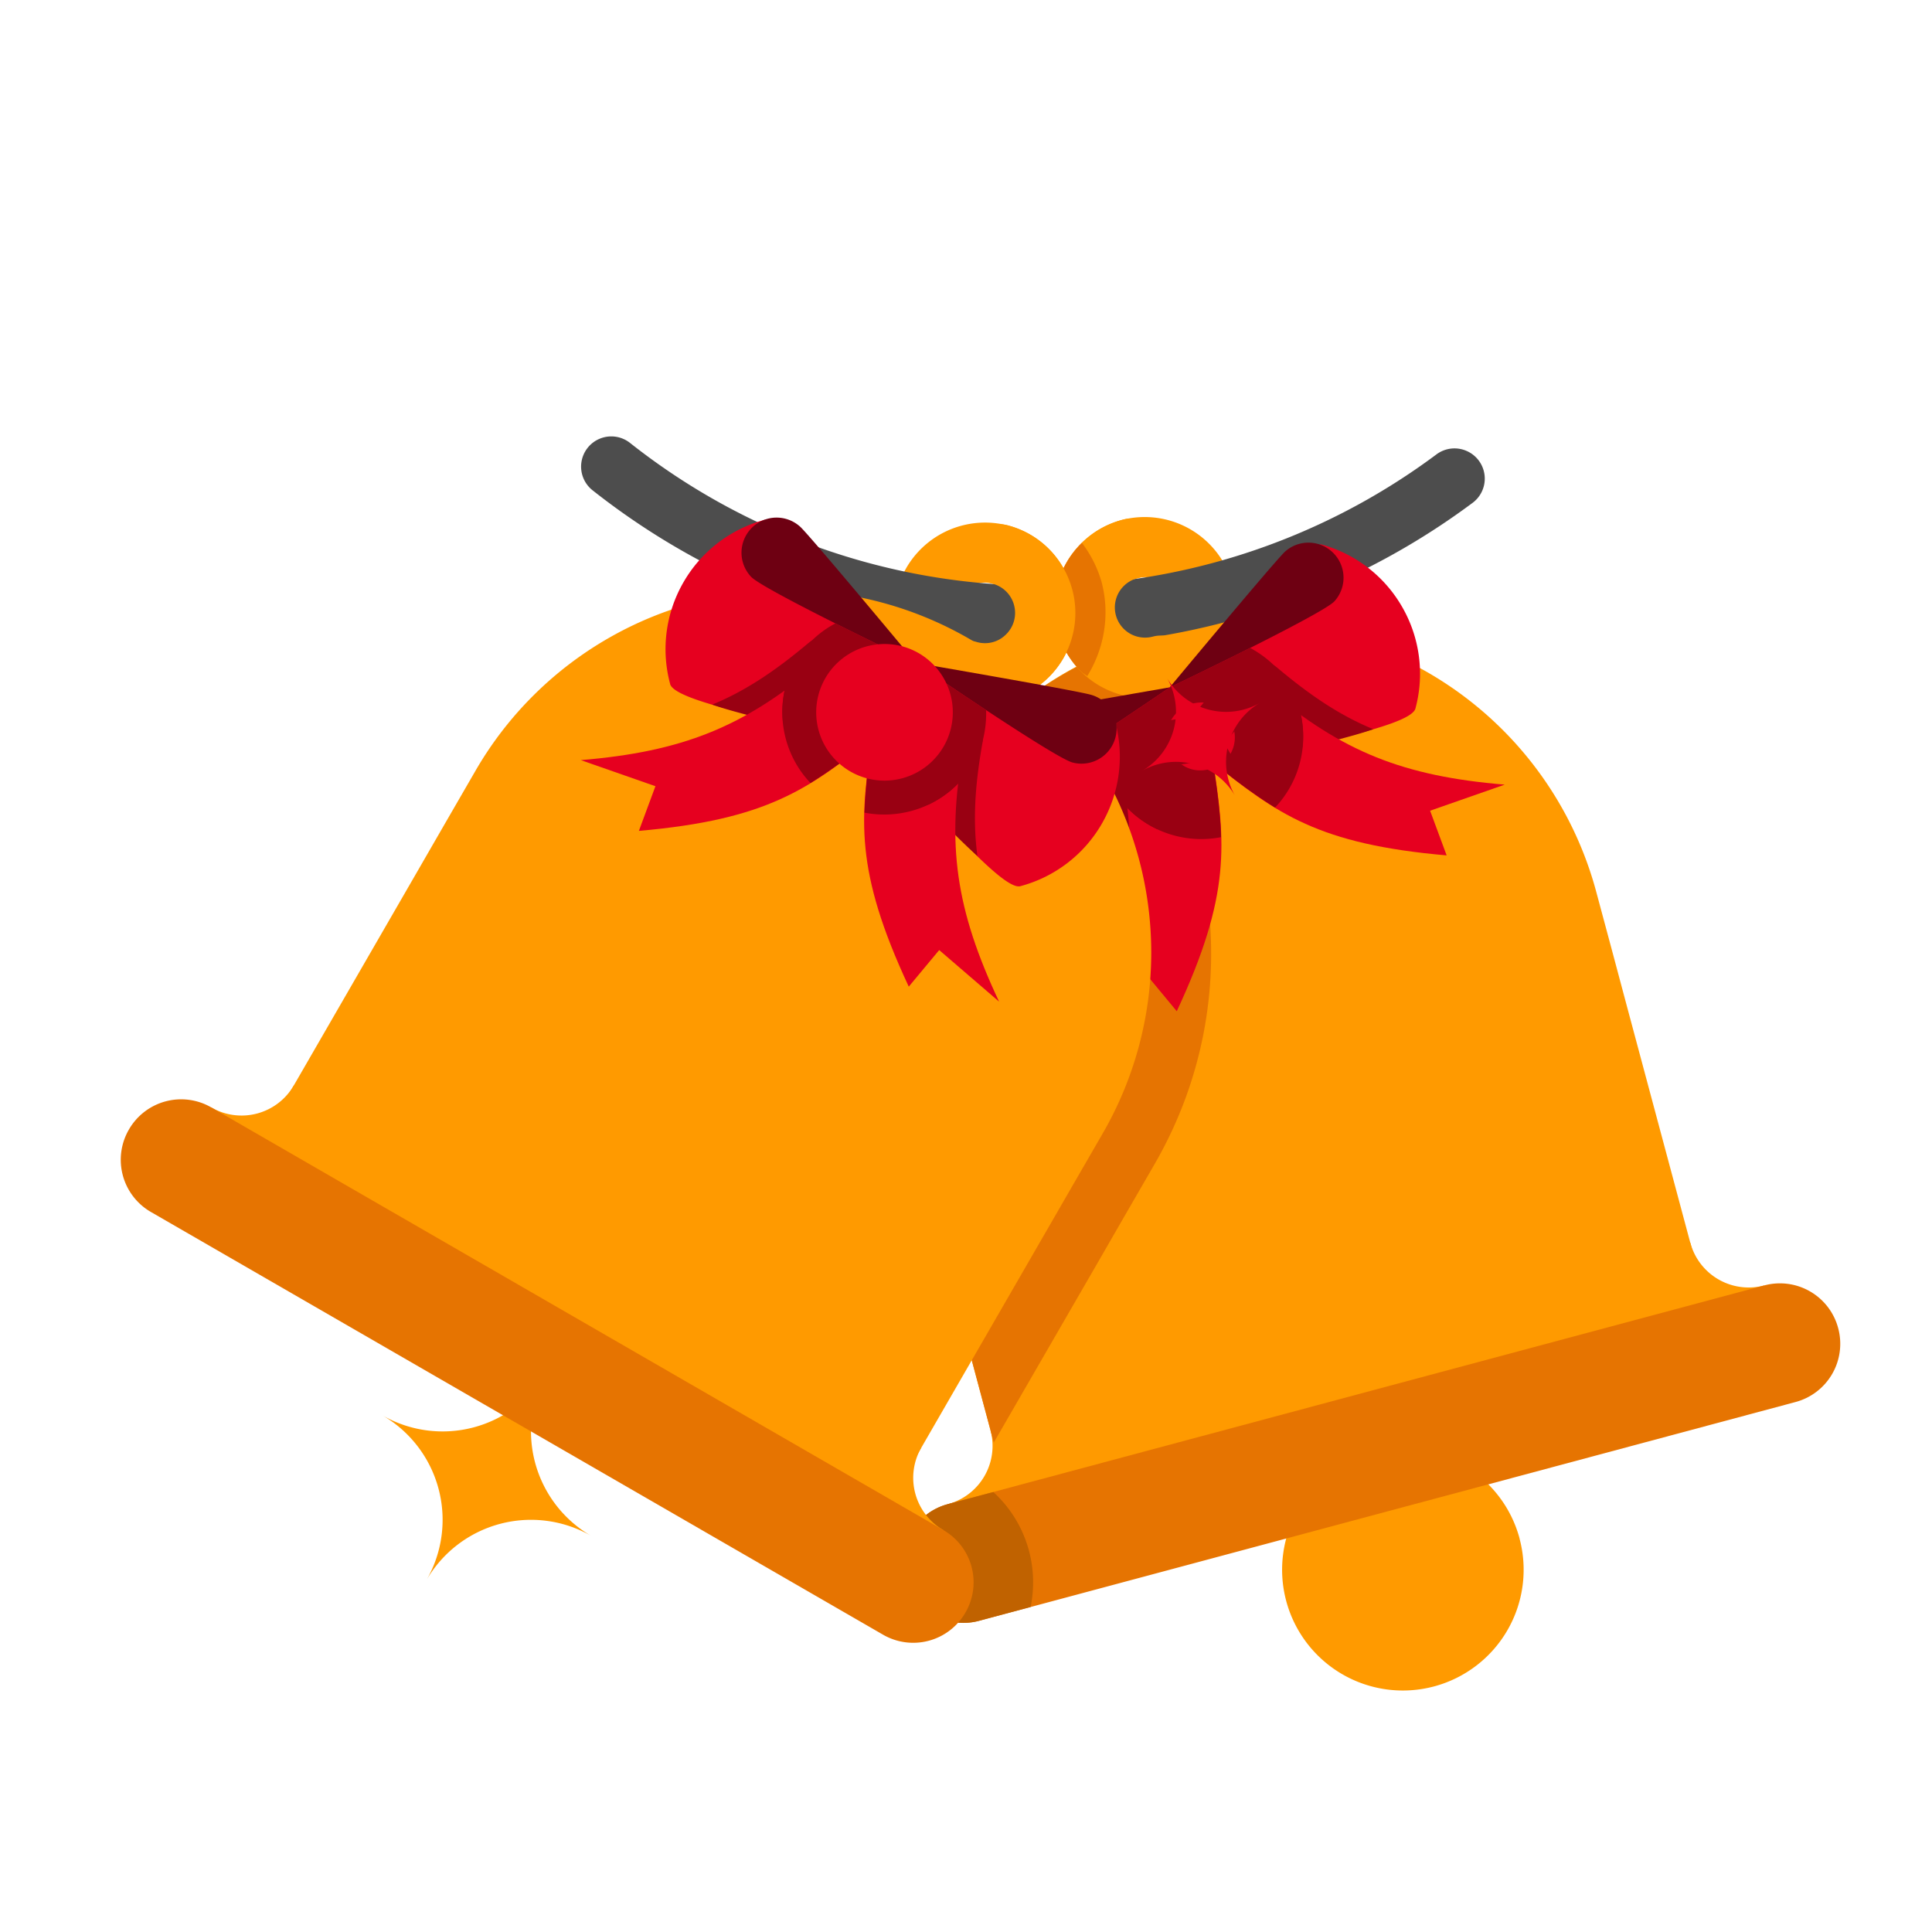 <svg xmlns="http://www.w3.org/2000/svg" width="32" height="32" viewBox="0 0 32 32"><path d="M25.168 25.482a2 2 0 0 1-1.414 2.45 2 2 0 0 1-2.45-1.414 2 2 0 0 1 1.415-2.45 2 2 0 0 1 2.45 1.414z" fill="#ff9a00"/><path d="M18.578 8.613a1.508 1.508 0 0 0-1.061 1.837 1.508 1.508 0 0 0 1.837 1.06 1.508 1.508 0 0 0 1.06-1.837 1.508 1.508 0 0 0-1.836-1.06zm.258.966a.493.493 0 0 1 .613.353.493.493 0 0 1-.354.612.493.493 0 0 1-.612-.353.493.493 0 0 1 .353-.612z" style="line-height:normal;text-indent:0;text-align:start;text-decoration-line:none;text-decoration-style:solid;text-decoration-color:#000;text-transform:none;block-progression:tb;isolation:auto;mix-blend-mode:normal" color="#000" font-weight="400" font-family="sans-serif" white-space="normal" overflow="visible" fill="#ff9a00"/><path d="M20.893 10.342a6.034 6.034 0 0 0-1.797.203 5.988 5.988 0 0 0-4.243 7.35l.258.964.26.967 1.553 5.795 5.795-1.553 5.795-1.553-1.553-5.795-.258-.966-.26-.967a5.985 5.985 0 0 0-5.55-4.445z" fill="#ff9a00"/><path d="M16.406 23.69a1 1 0 0 1-.708 1.224l.26.966 1.931-.518-.518-1.932-.965.26zm11.591-3.107a1 1 0 0 0 1.224.708l.26.965-1.933.518-.517-1.932.966-.259z" fill="#ff9a00"/><path d="M15.698 24.914l13.523-3.623a.998.998 0 0 1 1.225.707.998.998 0 0 1-.707 1.224l-13.523 3.624a.998.998 0 0 1-1.225-.707.998.998 0 0 1 .707-1.225zm2.394-13.996c-.63.295-1.192.69-1.668 1.162a4.96 4.96 0 0 1 .97 6.201l-.5.865-.496.86-.006.01-.662 1.148.73 2.729 1.655-2.864.006-.01.504-.875.5-.865c1.597-2.765 1.082-6.172-1.033-8.361z" fill="#e67401"/><path d="M17.063 8.854c.712.41.96 1.336.549 2.049a1.508 1.508 0 0 1-2.05.549 1.508 1.508 0 0 1-.548-2.05 1.508 1.508 0 0 1 2.049-.548zm-.5.866a.493.493 0 0 0-.683.183.493.493 0 0 0 .183.683.493.493 0 0 0 .683-.183.493.493 0 0 0-.183-.683z" style="line-height:normal;text-indent:0;text-align:start;text-decoration-line:none;text-decoration-style:solid;text-decoration-color:#000;text-transform:none;block-progression:tb;isolation:auto;mix-blend-mode:normal" color="#000" font-weight="400" font-family="sans-serif" white-space="normal" overflow="visible" fill="#ff9a00"/><path d="M16.453 24.713l-.754.2a.997.997 0 0 0-.707 1.225c.144.536.69.85 1.225.707l.853-.228a2.026 2.026 0 0 0-.617-1.904z" fill="#c06200"/><path d="M24.294 7.47a.5.5 0 0 0-.507.06 10.964 10.964 0 0 1-13.352-.194.5.5 0 1 0-.62.785 11.973 11.973 0 0 0 14.57.212.5.5 0 0 0-.091-.863z" style="line-height:normal;text-indent:0;text-align:start;text-decoration-line:none;text-decoration-style:solid;text-decoration-color:#000;text-transform:none;block-progression:tb;isolation:auto;mix-blend-mode:normal" color="#000" font-weight="400" font-family="sans-serif" white-space="normal" overflow="visible" fill="#4d4d4d"/><path d="M18.578 8.613a1.502 1.502 0 0 0-.673 2.51c.379.377.932.526 1.449.387a.5.5 0 1 0-.259-.966.498.498 0 1 1-.259-.966.5.5 0 1 0-.258-.965z" style="line-height:normal;text-indent:0;text-align:start;text-decoration-line:none;text-decoration-style:solid;text-decoration-color:#000;text-transform:none;block-progression:tb;isolation:auto;mix-blend-mode:normal" color="#000" font-weight="400" font-family="sans-serif" white-space="normal" overflow="visible" fill="#ff9a00"/><path d="M17.92 8.992c-.19.185-.332.418-.402.682-.139.516.01 1.07.388 1.449.03.03.069.049.102.076.286-.463.38-1.027.236-1.565a1.962 1.962 0 0 0-.324-.642z" style="line-height:normal;text-indent:0;text-align:start;text-decoration-line:none;text-decoration-style:solid;text-decoration-color:#000;text-transform:none;block-progression:tb;isolation:auto;mix-blend-mode:normal" color="#000" font-weight="400" font-family="sans-serif" white-space="normal" overflow="visible" fill="#e67401"/><path d="M16.7 8.703a1.503 1.503 0 0 1 .675 2.51 1.502 1.502 0 0 1-1.45.387.5.5 0 1 1 .258-.965.49.49 0 0 0 .483-.13.497.497 0 0 0 .13-.482.498.498 0 0 0-.353-.354.5.5 0 1 1 .258-.966z" style="line-height:normal;text-indent:0;text-align:start;text-decoration-line:none;text-decoration-style:solid;text-decoration-color:#000;text-transform:none;block-progression:tb;isolation:auto;mix-blend-mode:normal" color="#000" font-weight="400" font-family="sans-serif" white-space="normal" overflow="visible" fill="#ff9a00"/><path d="M23.444 11.735a2.215 2.215 0 0 0-.222-1.686 2.215 2.215 0 0 0-1.35-1.035l-2.498 2.37.384.665.392.68c1.098-.33 3.207-.668 3.294-.994z" fill="#e6001f"/><path d="M17.643 15.085a2.215 2.215 0 0 1-1.35-1.036 2.215 2.215 0 0 1-.222-1.686l3.303-.978.384.664.392.68c-.835.786-2.182 2.443-2.507 2.356z" fill="#e6001f"/><path d="M20.524 10.993a.571.571 0 0 1 .633.068c.566.476 1.053.796 1.59 1.017-.378.13-.93.26-1.493.391-.113-.073-.226-.145-.337-.225l-.253.308c.021.016.045.028.067.044-.288.07-.574.14-.802.208l-.392-.679.81-.988a.571.571 0 0 1 .177-.143z" style="line-height:normal;text-indent:0;text-align:start;text-decoration-line:none;text-decoration-style:solid;text-decoration-color:#000;text-transform:none;block-progression:tb;isolation:auto;mix-blend-mode:normal" color="#000" font-weight="400" font-family="sans-serif" white-space="normal" overflow="visible" fill="#990012"/><path style="isolation:auto;mix-blend-mode:normal" d="M21.011 11.424l-.962 1.172c1.098.886 1.791 1.387 3.912 1.572l-.274-.74 1.236-.432c-1.68-.14-2.691-.546-3.912-1.572z" color="#000" overflow="visible" fill="#e6001f"/><path d="M19.374 11.385s-2.284 1.566-2.594 1.65a.581.581 0 0 1-.3-1.123c.31-.083 2.894-.527 2.894-.527zm0 0s2.498-1.195 2.725-1.422a.581.581 0 0 0-.821-.821c-.227.227-1.904 2.243-1.904 2.243z" fill="#6e0012"/><path d="M21.012 11.424c.182.154.359.29.535.416a1.71 1.71 0 0 1-.428 1.536 9.027 9.027 0 0 1-.946-.685h.001a.547.547 0 0 0 .27-.576l.568-.69z" style="line-height:normal;text-indent:0;text-align:start;text-decoration-line:none;text-decoration-style:solid;text-decoration-color:#000;text-transform:none;block-progression:tb;isolation:auto;mix-blend-mode:normal" color="#000" font-weight="400" font-family="sans-serif" white-space="normal" overflow="visible" fill="#990012"/><path style="line-height:normal;text-indent:0;text-align:start;text-decoration-line:none;text-decoration-style:solid;text-decoration-color:#000;text-transform:none;block-progression:tb;isolation:auto;mix-blend-mode:normal" d="M18.527 12.116a.571.571 0 0 0-.259.582c.13.727.163 1.309.086 1.885.302-.263.69-.675 1.086-1.098-.007-.134-.013-.268-.027-.404l.394-.065c.003.026.001.053.004.08.204-.215.408-.427.581-.59L20 11.827l-1.261.208a.571.571 0 0 0-.212.082z" color="#000" font-weight="400" font-family="sans-serif" white-space="normal" overflow="visible" fill="#990012"/><path d="M18.59 12.822l1.496-.247c.217 1.394.305 2.244-.595 4.174l-.503-.607-.993.854c.719-1.525.873-2.604.595-4.174z" style="isolation:auto;mix-blend-mode:normal" color="#000" overflow="visible" fill="#e6001f"/><path d="M18.59 12.823l.98-.162c.152.11.35.13.534.053.063.41.11.785.12 1.152a1.713 1.713 0 0 1-1.552-.483 9.42 9.42 0 0 0-.082-.56z" style="line-height:normal;text-indent:0;text-align:start;text-decoration-line:none;text-decoration-style:solid;text-decoration-color:#000;text-transform:none;block-progression:tb;isolation:auto;mix-blend-mode:normal" color="#000" font-weight="400" font-family="sans-serif" white-space="normal" overflow="visible" fill="#990012"/><path d="M19.374 11.385s.659-.316 1.332-.654c.264.143.497.348.657.625.183.318.246.673.211 1.016-.513.12-1.03.24-1.423.358-.287.269-.632.638-.977 1.007a1.682 1.682 0 0 1-.75-.684 1.655 1.655 0 0 1-.213-.886c.599-.396 1.163-.782 1.163-.782zm.237.33a.558.558 0 0 0-.208.772c.16.276.497.367.773.207a.557.557 0 0 0 .207-.772.557.557 0 0 0-.772-.208z" fill="#990012"/><path d="M18.913 12.77a1.132 1.132 0 0 1 1.546.415 1.132 1.132 0 0 1 .414-1.546 1.132 1.132 0 0 1-1.546-.414 1.132 1.132 0 0 1-.414 1.545z" style="isolation:auto;mix-blend-mode:normal" color="#000" overflow="visible" fill="#e6001f"/><path d="M6.331 23.441a2 2 0 0 1 .732 2.732 2 2 0 0 1 2.732-.732 2 2 0 0 1-.732-2.732 2 2 0 0 1-2.732.732z" fill="#ff9a00"/><path d="M13.22 9.777a5.987 5.987 0 0 0-5.353 3.004l-.5.865-.5.867-3 5.196 5.188 2.994c.003 0 .005 0 .008.01h.008l5.19 2.996 2.993-5.186.006-.01.5-.867.5-.865a5.986 5.986 0 0 0-2.197-8.195 5.996 5.996 0 0 0-2.842-.809z" fill="#ff9a00"/><path d="M15.26 23.977a1 1 0 0 0 .365 1.366l-.5.866-1.732-1 1-1.732.866.5zm-10.393-6a1 1 0 0 1-1.366.366l-.5.866 1.732 1 1-1.732-.866-.5z" fill="#ff9a00"/><path d="M15.625 25.343l-12.124-7a.998.998 0 0 0-1.366.366.998.998 0 0 0 .366 1.366l12.124 7a.998.998 0 0 0 1.366-.366.998.998 0 0 0-.366-1.366z" fill="#e67401"/><path d="M11.1 11.33a2.215 2.215 0 0 1 .221-1.687 2.215 2.215 0 0 1 1.35-1.035l2.498 2.37-.383.665-.393.68c-1.098-.331-3.206-.669-3.294-.994z" fill="#e6001f"/><path d="M16.9 14.678a2.215 2.215 0 0 0 1.35-1.035 2.22 2.22 0 0 0 .222-1.686l-3.303-.978-.383.664-.393.68c.836.785 2.182 2.442 2.507 2.355z" fill="#e6001f"/><path style="line-height:normal;text-indent:0;text-align:start;text-decoration-line:none;text-decoration-style:solid;text-decoration-color:#000;text-transform:none;block-progression:tb;isolation:auto;mix-blend-mode:normal" d="M14.019 10.587a.571.571 0 0 0-.633.067c-.566.475-1.053.795-1.59 1.017.379.13.93.26 1.493.391.113-.073.226-.145.337-.226l.253.31c-.02.015-.045.027-.066.043.287.07.573.139.801.208l.392-.679-.81-.989a.571.571 0 0 0-.177-.142z" color="#000" font-weight="400" font-family="sans-serif" white-space="normal" overflow="visible" fill="#990012"/><path d="M13.532 11.018l.962 1.172c-1.098.885-1.791 1.386-3.912 1.572l.274-.74-1.236-.432c1.68-.14 2.692-.546 3.912-1.572z" style="isolation:auto;mix-blend-mode:normal" color="#000" overflow="visible" fill="#e6001f"/><path d="M15.17 10.979s2.283 1.566 2.593 1.65a.581.581 0 0 0 .3-1.123c-.31-.083-2.894-.527-2.894-.527zm0 0s-2.5-1.195-2.726-1.422a.581.581 0 0 1 .821-.822c.227.227 1.904 2.244 1.904 2.244z" fill="#6e0012"/><path style="line-height:normal;text-indent:0;text-align:start;text-decoration-line:none;text-decoration-style:solid;text-decoration-color:#000;text-transform:none;block-progression:tb;isolation:auto;mix-blend-mode:normal" d="M13.531 11.018a8.99 8.99 0 0 1-.535.416c-.119.55.04 1.126.428 1.535a8.83 8.83 0 0 0 .946-.684h-.001a.547.547 0 0 1-.27-.576l-.568-.69z" color="#000" font-weight="400" font-family="sans-serif" white-space="normal" overflow="visible" fill="#990012"/><path d="M16.017 11.71a.571.571 0 0 1 .258.581c-.13.728-.163 1.31-.086 1.885-.302-.263-.69-.675-1.086-1.097.007-.134.013-.268.028-.404l-.394-.065c-.004.026-.002.053-.005.08a15.574 15.574 0 0 0-.58-.59l.39-.68 1.262.209a.571.571 0 0 1 .212.082z" style="line-height:normal;text-indent:0;text-align:start;text-decoration-line:none;text-decoration-style:solid;text-decoration-color:#000;text-transform:none;block-progression:tb;isolation:auto;mix-blend-mode:normal" color="#000" font-weight="400" font-family="sans-serif" white-space="normal" overflow="visible" fill="#990012"/><path style="isolation:auto;mix-blend-mode:normal" d="M15.953 12.416l-1.496-.247c-.217 1.393-.305 2.244.595 4.173l.504-.606.992.854c-.719-1.526-.873-2.604-.595-4.174z" color="#000" overflow="visible" fill="#e6001f"/><path style="line-height:normal;text-indent:0;text-align:start;text-decoration-line:none;text-decoration-style:solid;text-decoration-color:#000;text-transform:none;block-progression:tb;isolation:auto;mix-blend-mode:normal" d="M15.954 12.417l-.98-.163a.541.541 0 0 1-.535.053 9.24 9.24 0 0 0-.12 1.153c.562.109 1.15-.07 1.552-.483.02-.18.048-.367.083-.56z" color="#000" font-weight="400" font-family="sans-serif" white-space="normal" overflow="visible" fill="#990012"/><path d="M15.169 10.979s-.658-.316-1.331-.654a1.647 1.647 0 0 0-.657.625 1.676 1.676 0 0 0-.212 1.016c.513.119 1.03.239 1.424.357.286.27.631.639.976 1.008.305-.142.572-.374.75-.684.161-.279.223-.585.214-.887-.6-.395-1.164-.781-1.164-.781zm-.236.329c.276.16.366.496.207.773a.558.558 0 0 1-.773.207.557.557 0 0 1-.206-.772.557.557 0 0 1 .772-.208z" fill="#990012"/><path d="M15.63 12.364a1.132 1.132 0 0 1-1.546.414 1.132 1.132 0 0 1-.414-1.545 1.132 1.132 0 0 1 1.546-.415 1.132 1.132 0 0 1 .414 1.546z" style="isolation:auto;mix-blend-mode:normal" color="#000" overflow="visible" fill="#e6001f"/></svg>